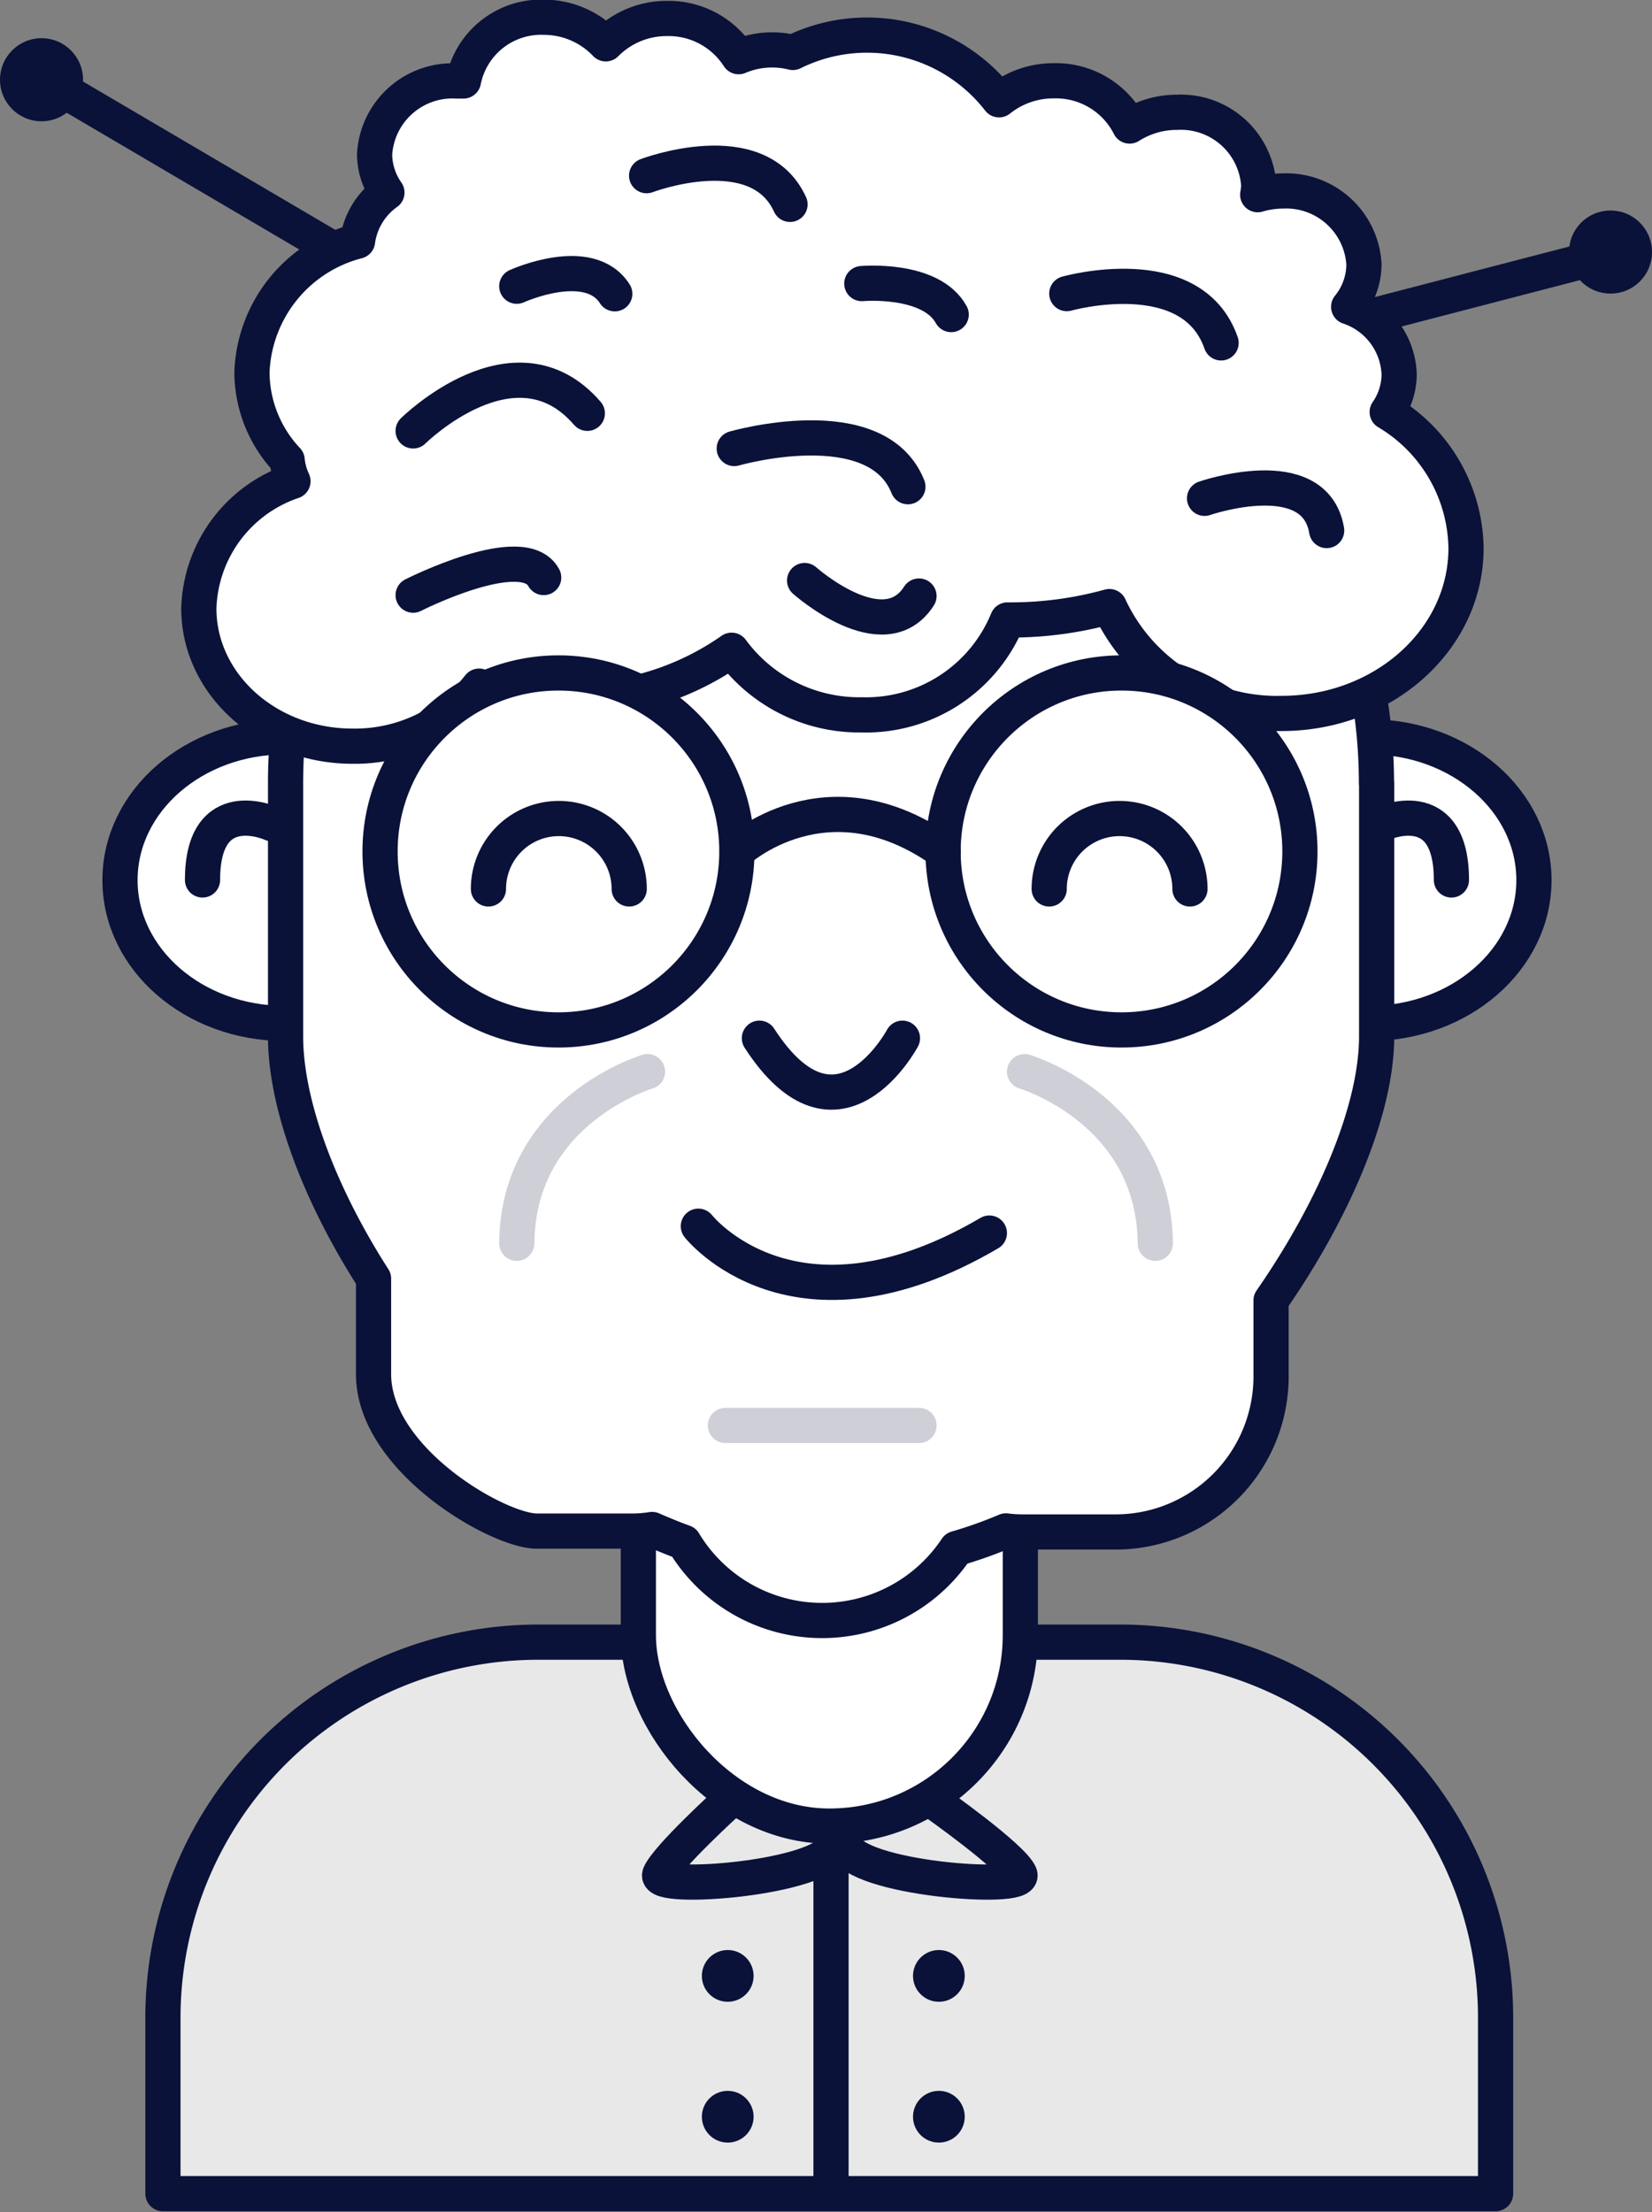 <svg id="Шар_1" data-name="Шар 1" xmlns="http://www.w3.org/2000/svg" viewBox="0 0 93.89 125.67"><rect x="0" y="0" width="93.89" height="125.67" fill="#808080" stroke="none"/><defs><style>.cls-1{fill:#e8e8e8;}.cls-2,.cls-4{fill:none;stroke:#0a1239;stroke-linecap:round;stroke-linejoin:round;stroke-width:2px;}.cls-3{fill:#fff;}.cls-4{opacity:0.2;}.cls-5{fill:#0a1239;}</style></defs><title>user-4</title><path class="cls-1" d="M30.59,93.29H63.67A21.33,21.33,0,0,1,85,114.62v10a0,0,0,0,1,0,0H9.26a0,0,0,0,1,0,0v-10A21.33,21.33,0,0,1,30.59,93.29Z"/><path class="cls-2" d="M30.59,93.29H63.67A21.33,21.33,0,0,1,85,114.62v10a0,0,0,0,1,0,0H9.26a0,0,0,0,1,0,0v-10A21.33,21.33,0,0,1,30.59,93.29Z"/><rect class="cls-3" x="36.28" y="67.77" width="21.71" height="35.97" rx="10.85" ry="10.85"/><ellipse class="cls-3" cx="16.18" cy="50" rx="9.36" ry="8.14"/><ellipse class="cls-2" cx="16.18" cy="50" rx="9.36" ry="8.14"/><rect class="cls-2" x="36.28" y="67.77" width="21.71" height="35.97" rx="10.85" ry="10.85"/><ellipse class="cls-3" cx="77.82" cy="50" rx="9.36" ry="8.14"/><ellipse class="cls-2" cx="77.82" cy="50" rx="9.36" ry="8.14"/><path class="cls-2" d="M178.33,331.81s3.93-1.79,3.93,3.2" transform="translate(-99.77 -285.02)"/><path class="cls-3" d="M178,329.51C178,313,164.3,299,147.77,299h-1.7C129.53,299,116,313,116,329.51V343.9c0,3.77,1.85,8.85,5,13.76v5.42c0,4.86,4.41,8.92,9.28,8.92h5.48a7,7,0,0,0,1.07-.09c0.6,0.26,1.2.51,1.81,0.73a9.17,9.17,0,0,0,15.49.35,25.28,25.28,0,0,0,2.81-1,7.52,7.52,0,0,0,.87.06h5.48a8.84,8.84,0,0,0,8.72-8.92V358.9c3.66-5.28,6-10.91,6-15V329.51Z" transform="translate(-99.77 -285.02)"/><path class="cls-2" d="M178,329.51C178,313,164.3,299,147.77,299h-1.7C129.53,299,116,313,116,329.51V343.9c0,3.77,1.85,8.85,5,13.76v5.42c0,4.86,7.08,8.92,9.28,8.92h5.48a7,7,0,0,0,1.07-.09c0.6,0.26,1.2.51,1.81,0.73a9.17,9.17,0,0,0,15.49.35,25.28,25.28,0,0,0,2.81-1,7.52,7.52,0,0,0,.87.06h5.48a8.84,8.84,0,0,0,8.72-8.92V358.9c3.66-5.28,6-10.91,6-15V329.51Z" transform="translate(-99.77 -285.02)"/><path class="cls-2" d="M151.06,344s-3.67,6.89-8.13,0" transform="translate(-99.77 -285.02)"/><path class="cls-2" d="M139.46,354.68s5.42,6.91,16.54.39" transform="translate(-99.77 -285.02)"/><line class="cls-4" x1="41.23" y1="80.98" x2="52.23" y2="80.98"/><circle class="cls-5" cx="2.36" cy="4.53" r="2.36"/><circle class="cls-5" cx="53.36" cy="112.25" r="1.47"/><circle class="cls-5" cx="53.36" cy="120.25" r="1.47"/><circle class="cls-5" cx="41.36" cy="112.25" r="1.47"/><circle class="cls-5" cx="41.36" cy="120.25" r="1.47"/><path class="cls-4" d="M136.57,345.9s-7.36,2.17-7.43,9.75" transform="translate(-99.77 -285.02)"/><path class="cls-4" d="M158,345.9s7.36,2.17,7.43,9.75" transform="translate(-99.77 -285.02)"/><path class="cls-2" d="M115.21,331.81s-3.93-1.79-3.93,3.2" transform="translate(-99.77 -285.02)"/><path class="cls-3" d="M138.85,336c0,4-2.55,5.25-5.7,5.25s-5.7-1.25-5.7-5.25h11.39Z" transform="translate(-99.77 -285.02)"/><path class="cls-3" d="M155.37,336c0,4,2.55,5.25,5.7,5.25s5.7-1.25,5.7-5.25H155.37Z" transform="translate(-99.77 -285.02)"/><line class="cls-2" x1="26.48" y1="18.58" x2="2.76" y2="4.64"/><circle class="cls-5" cx="191.31" cy="299.34" r="2.36" transform="translate(-255.41 -62.07) rotate(-45)"/><line class="cls-2" x1="64.55" y1="21.44" x2="91.18" y2="14.52"/><path class="cls-2" d="M141.13,387.39s-3.42,3.11-3.86,4.11,9.42,0.23,9.91-1.64" transform="translate(-99.77 -285.02)"/><path class="cls-2" d="M152.87,387.39s4.42,3.11,4.86,4.11-9.42.23-9.91-1.64" transform="translate(-99.77 -285.02)"/><line class="cls-2" x1="47.23" y1="105.98" x2="47.23" y2="123.98"/><path class="cls-3" d="M178.61,308.43a3.82,3.82,0,0,0,.68-2.13,4.2,4.2,0,0,0-2.87-3.85,3.86,3.86,0,0,0,.87-2.41,4.43,4.43,0,0,0-4.65-4.17,5.09,5.09,0,0,0-1.39.21,3.7,3.7,0,0,0,.06-0.51,4.43,4.43,0,0,0-4.65-4.17,5,5,0,0,0-2.69.78,4.69,4.69,0,0,0-4.3-2.57,4.94,4.94,0,0,0-3.12,1.08A9.5,9.5,0,0,0,144.83,288a4.89,4.89,0,0,0-3.08.24,4.73,4.73,0,0,0-4.06-2.17,4.86,4.86,0,0,0-3.49,1.44A4.86,4.86,0,0,0,130.7,286a4.5,4.5,0,0,0-4.59,3.62c-0.13,0-.26,0-0.4,0a4.43,4.43,0,0,0-4.65,4.17,3.83,3.83,0,0,0,.7,2.17,4.06,4.06,0,0,0-1.67,2.76,8,8,0,0,0-6,7.44,7.32,7.32,0,0,0,2,5,3.74,3.74,0,0,0,.33,1.2,7.87,7.87,0,0,0-5.35,7.22c0,4.32,3.91,7.83,8.73,7.83A9,9,0,0,0,127,324a16.72,16.72,0,0,0,5.15.8,15.7,15.7,0,0,0,9.2-2.84,9,9,0,0,0,7.39,3.67,8.69,8.69,0,0,0,8.29-5.39h0.2a21,21,0,0,0,5.59-.76,10.49,10.49,0,0,0,9.79,6.07c5.79,0,10.48-4.2,10.48-9.39A9.14,9.14,0,0,0,178.61,308.43Z" transform="translate(-99.77 -285.02)"/><path class="cls-2" d="M178.61,308.43a3.82,3.82,0,0,0,.68-2.13,4.2,4.2,0,0,0-2.87-3.85,3.86,3.86,0,0,0,.87-2.41,4.43,4.43,0,0,0-4.65-4.17,5.09,5.09,0,0,0-1.39.21,3.7,3.7,0,0,0,.06-0.51,4.43,4.43,0,0,0-4.65-4.17,5,5,0,0,0-2.69.78,4.69,4.69,0,0,0-4.3-2.57,4.94,4.94,0,0,0-3.12,1.08A9.5,9.5,0,0,0,144.83,288a4.89,4.89,0,0,0-3.08.24,4.73,4.73,0,0,0-4.06-2.17,4.86,4.86,0,0,0-3.49,1.44A4.86,4.86,0,0,0,130.7,286a4.5,4.5,0,0,0-4.59,3.62c-0.13,0-.26,0-0.4,0a4.43,4.43,0,0,0-4.65,4.17,3.83,3.83,0,0,0,.7,2.17,4.06,4.06,0,0,0-1.67,2.76,8,8,0,0,0-6,7.44,7.32,7.32,0,0,0,2,5,3.74,3.74,0,0,0,.33,1.2,7.87,7.87,0,0,0-5.35,7.22c0,4.32,3.91,7.83,8.73,7.83A9,9,0,0,0,127,324a16.72,16.72,0,0,0,5.15.8,15.7,15.7,0,0,0,9.2-2.84,9,9,0,0,0,7.39,3.67,8.69,8.69,0,0,0,8.29-5.39h0.2a21,21,0,0,0,5.59-.76,10.49,10.49,0,0,0,9.79,6.07c5.79,0,10.48-4.2,10.48-9.39A9.14,9.14,0,0,0,178.61,308.43Z" transform="translate(-99.77 -285.02)"/><path class="cls-2" d="M123.25,309.5s5.8-5.75,9.9-1" transform="translate(-99.77 -285.02)"/><path class="cls-2" d="M141.5,310.5s8.08-2.33,9.87,2.17" transform="translate(-99.77 -285.02)"/><path class="cls-2" d="M160.4,301.7s7.1-2,8.77,2.8" transform="translate(-99.77 -285.02)"/><path class="cls-2" d="M136.52,295s6.31-2.4,8.15,1.63" transform="translate(-99.77 -285.02)"/><path class="cls-2" d="M129.14,301.28s4.1-1.87,5.57.43" transform="translate(-99.77 -285.02)"/><path class="cls-2" d="M123.25,318.83s6.25-3.17,7.42-1" transform="translate(-99.77 -285.02)"/><path class="cls-2" d="M145.5,318s4.5,4,6.5.88" transform="translate(-99.77 -285.02)"/><path class="cls-2" d="M168.23,313.33s6.27-2.17,6.94,1.83" transform="translate(-99.77 -285.02)"/><path class="cls-2" d="M148.75,301.13s3.92-.35,5.08,1.76" transform="translate(-99.77 -285.02)"/><circle class="cls-3" cx="31.74" cy="48.37" r="10.14"/><circle class="cls-2" cx="31.74" cy="48.37" r="10.14"/><circle class="cls-3" cx="63.74" cy="48.37" r="10.14"/><circle class="cls-2" cx="63.74" cy="48.37" r="10.14"/><path class="cls-2" d="M141.66,333.39s5.09-4.73,11.72,0" transform="translate(-99.77 -285.02)"/><path class="cls-2" d="M127.53,335.52a4,4,0,0,1,8,0" transform="translate(-99.77 -285.02)"/><path class="cls-2" d="M159.4,335.52a4,4,0,0,1,8,0" transform="translate(-99.77 -285.02)"/></svg>